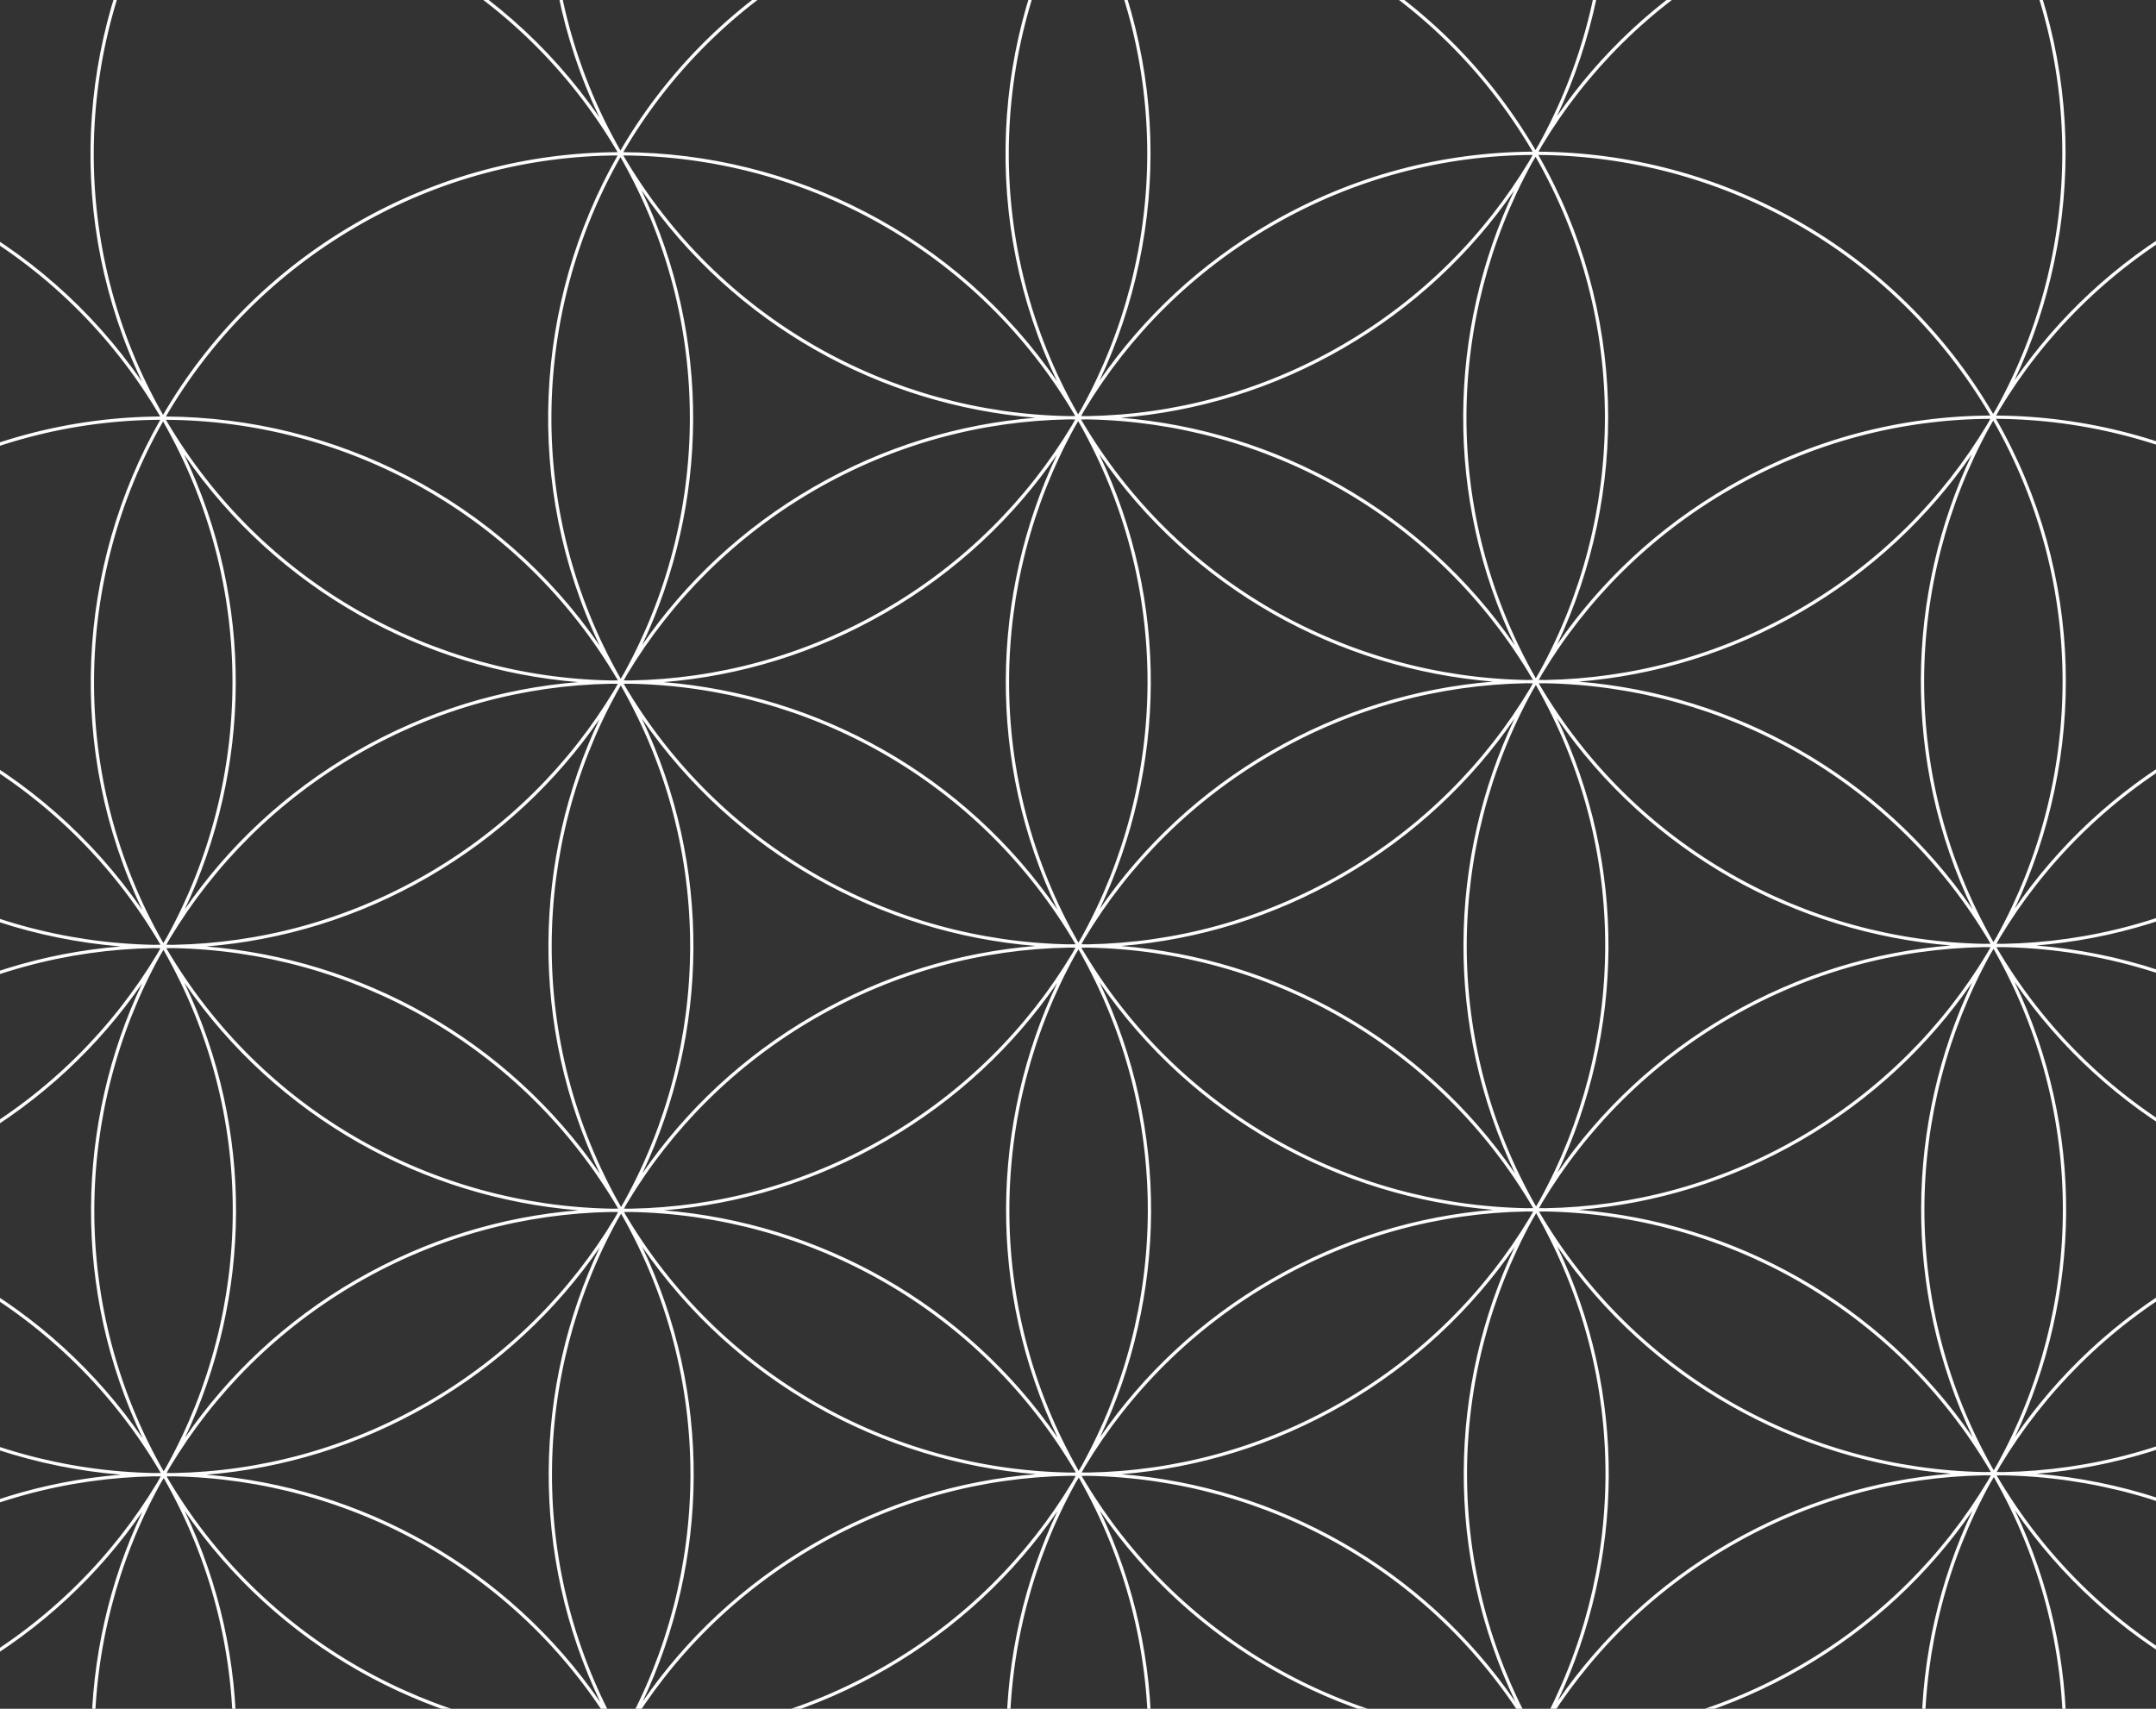 <svg width="328" height="260" viewBox="0 0 328 260" fill="none" xmlns="http://www.w3.org/2000/svg">
<rect x="0" y="0" width="328" height="260" fill="#333333" stroke="none"/>
<path fill-rule="evenodd" clip-rule="evenodd" d="M94.781 -57.219C101.565 -68.862 111.382 -78.949 123.883 -86.175C162.065 -108.247 210.873 -95.305 233.124 -57.294C219.565 -57.225 205.839 -53.73 193.259 -46.459C180.679 -39.187 170.8 -29.036 163.974 -17.32C149.071 -42.78 122.329 -57.063 94.781 -57.219ZM94.203 -57.221C101.035 -69.042 110.964 -79.285 123.633 -86.608C162.137 -108.866 211.38 -95.738 233.702 -57.295C261.441 -57.236 288.402 -42.85 303.327 -17.146C331.067 -17.088 358.029 -2.702 372.955 23.003C400.744 23.061 427.752 37.499 442.661 63.291C457.57 89.082 456.602 119.692 442.784 143.802C457.61 169.564 456.62 200.109 442.826 224.175C457.651 249.938 456.662 280.481 442.869 304.547C465.042 343.076 451.841 392.301 413.338 414.558C400.669 421.881 386.837 425.374 373.185 425.394C366.353 437.215 356.424 447.458 343.755 454.781C331.086 462.105 317.254 465.597 303.601 465.618C296.77 477.438 286.841 487.681 274.172 495.004C261.503 502.328 247.671 505.82 234.018 505.841C227.187 517.662 217.257 527.905 204.588 535.228C166.085 557.485 116.841 544.358 94.52 505.915C66.781 505.856 39.819 491.47 24.894 465.766C-2.846 465.708 -29.808 451.322 -44.733 425.616C-72.522 425.558 -99.531 411.12 -114.44 385.329C-129.348 359.538 -128.38 328.928 -114.562 304.818C-129.388 279.056 -128.399 248.512 -114.605 224.445C-129.43 198.683 -128.441 168.139 -114.647 144.072C-136.82 105.543 -123.62 56.319 -85.116 34.062C-72.447 26.739 -58.616 23.246 -44.963 23.226C-38.132 11.405 -28.202 1.162 -15.533 -6.161C-2.864 -13.485 10.968 -16.977 24.62 -16.997C31.452 -28.818 41.381 -39.061 54.05 -46.385C66.719 -53.708 80.55 -57.2 94.203 -57.221ZM233.414 -56.795C219.846 -56.774 206.1 -53.303 193.509 -46.026C181.008 -38.799 171.191 -28.712 164.407 -17.07C191.955 -16.914 218.697 -2.63 233.6 22.83C233.771 22.536 233.944 22.244 234.119 21.952C247.211 -1.79 247.927 -31.596 233.414 -56.795ZM236.854 17.701C247.722 -5.302 247.55 -33.059 233.991 -56.793C261.365 -56.637 287.939 -42.444 302.749 -17.145C289.191 -17.076 275.465 -13.582 262.886 -6.31C252.18 -0.121 243.431 8.152 236.854 17.701ZM234.061 23.079C234.227 22.788 234.39 22.495 234.552 22.203C241.314 10.93 250.95 1.167 263.136 -5.877C275.726 -13.155 289.471 -16.626 303.039 -16.646C317.553 8.554 316.837 38.363 303.742 62.106C303.568 62.396 303.396 62.687 303.226 62.979C288.329 37.527 261.6 23.245 234.061 23.079ZM233.098 24.728C233.272 24.438 233.445 24.147 233.615 23.855C247.963 48.992 247.206 78.664 234.165 102.319C233.99 102.611 233.816 102.905 233.645 103.2C219.295 78.06 220.054 48.384 233.098 24.728ZM232.665 24.479C232.831 24.178 232.999 23.878 233.169 23.578C219.694 23.647 206.054 27.12 193.552 34.346C181.374 41.386 171.743 51.141 164.982 62.403C164.816 62.704 164.648 63.004 164.478 63.302C164.814 63.304 165.15 63.309 165.486 63.315C178.627 63.08 191.895 59.602 204.08 52.558C216.267 45.514 225.903 35.751 232.665 24.479ZM170.532 63.567C182.089 62.633 193.625 59.18 204.33 52.991C215.036 46.803 223.786 38.529 230.363 28.98C220.293 50.293 219.701 75.686 230.453 98.18C216.326 77.637 194.026 65.477 170.532 63.567ZM164.466 63.827C164.806 63.825 165.146 63.821 165.486 63.815C192.494 64.319 218.586 78.472 233.209 103.451C232.865 103.453 232.52 103.457 232.176 103.463C205.173 102.955 179.087 88.803 164.466 63.827ZM162.564 63.814C162.899 63.82 163.235 63.824 163.571 63.826C163.511 63.932 163.452 64.038 163.392 64.144C163.283 64.337 163.175 64.531 163.068 64.726C156.307 75.988 146.676 85.743 134.497 92.782C122.318 99.823 109.057 103.3 95.922 103.538C95.58 103.532 95.238 103.528 94.895 103.526C95.064 103.228 95.231 102.929 95.396 102.63C102.158 91.366 111.79 81.611 123.969 74.57C136.154 67.526 149.422 64.049 162.564 63.814ZM162.564 63.314C162.903 63.308 163.243 63.304 163.583 63.302C148.773 38.004 122.2 23.811 94.826 23.653C109.447 48.648 135.547 62.81 162.564 63.314ZM97.6 28.953C111.727 49.493 134.025 61.651 157.517 63.562C145.96 64.496 134.424 67.949 123.719 74.137C113.015 80.325 104.266 88.597 97.689 98.144C107.756 76.834 108.348 51.444 97.6 28.953ZM91.197 17.877C75.856 -4.429 50.877 -16.85 25.198 -16.996C31.982 -28.638 41.799 -38.725 54.3 -45.952C66.802 -53.178 80.442 -56.651 93.916 -56.72C81.227 -34.394 79.524 -6.55 91.197 17.877ZM94.392 22.901C79.809 -2.648 80.83 -32.882 94.492 -56.721C121.969 -56.663 148.678 -42.459 163.541 -17.07C149.982 -17.002 136.256 -13.507 123.676 -6.235C111.097 1.037 101.218 11.187 94.392 22.901ZM-84.866 34.495C-123.047 56.566 -136.191 105.319 -114.358 143.571C-107.531 131.857 -97.653 121.707 -85.074 114.435C-72.493 107.163 -58.767 103.668 -45.207 103.6C-59.832 77.98 -58.863 47.677 -45.25 23.727C-58.724 23.796 -72.365 27.268 -84.866 34.495ZM-15.283 -5.728C-2.782 -12.955 10.859 -16.428 24.333 -16.496C11.644 5.828 9.941 33.672 21.613 58.099C6.272 35.793 -18.707 23.373 -44.385 23.227C-37.601 11.585 -27.784 1.498 -15.283 -5.728ZM24.91 -16.497C11.247 7.342 10.226 37.575 24.808 63.125C31.635 51.41 41.514 41.26 54.093 33.988C66.672 26.717 80.398 23.222 93.957 23.153C79.095 -2.235 52.386 -16.439 24.91 -16.497ZM28.106 138.367C38.173 117.058 38.765 91.669 28.018 69.178C42.144 89.716 64.44 101.874 87.93 103.785C76.374 104.72 64.84 108.173 54.136 114.36C43.431 120.548 34.683 128.82 28.106 138.367ZM25.243 63.877C39.86 88.866 65.951 103.027 92.961 103.537C93.307 103.531 93.653 103.527 94 103.525C79.19 78.227 52.617 64.034 25.243 63.877ZM95.923 104.038C95.576 104.045 95.23 104.049 94.883 104.05C109.505 129.028 135.594 143.181 162.599 143.687C162.942 143.681 163.284 143.677 163.626 143.675C149.007 118.701 122.924 104.549 95.923 104.038ZM93.988 104.05C93.645 104.048 93.303 104.044 92.96 104.037C79.826 104.275 66.565 107.753 54.386 114.793C42.207 121.834 32.575 131.589 25.813 142.853C25.648 143.152 25.481 143.451 25.312 143.749C25.652 143.751 25.992 143.755 26.332 143.762C39.47 143.525 52.733 140.047 64.914 133.006C77.093 125.965 86.725 116.21 93.486 104.947C93.651 104.647 93.819 104.348 93.988 104.05ZM134.747 93.215C124.043 99.403 112.509 102.856 100.954 103.79C124.444 105.702 146.74 117.859 160.866 138.398C150.118 115.907 150.71 90.519 160.777 69.209C154.2 78.756 145.452 87.028 134.747 93.215ZM164.017 63.051C164.192 62.751 164.369 62.451 164.548 62.153C177.584 38.493 178.334 8.818 163.975 -16.319C150.449 7.481 149.486 37.591 164.017 63.051ZM164.407 -16.57C177.966 7.163 178.139 34.917 167.273 57.92C173.85 48.373 182.598 40.101 193.302 33.914C205.882 26.642 219.607 23.147 233.166 23.078C218.356 -2.22 191.782 -16.414 164.407 -16.57ZM164.032 64.079C163.857 64.379 163.68 64.678 163.501 64.975C150.469 88.628 149.716 118.292 164.061 143.424C164.231 143.131 164.404 142.84 164.578 142.549C177.622 118.893 178.381 89.218 164.032 64.079ZM-44.674 23.726C-58.337 47.565 -59.358 77.799 -44.775 103.348C-37.948 91.633 -28.07 81.483 -15.49 74.212C-2.911 66.94 10.815 63.445 24.374 63.376C9.512 37.988 -17.197 23.784 -44.674 23.726ZM-44.774 104.349C-58.301 128.149 -59.264 158.261 -44.732 183.72C-37.906 172.006 -28.027 161.856 -15.448 154.584C-4.743 148.396 6.792 144.943 18.348 144.009C-7.009 141.946 -30.974 127.944 -44.774 104.349ZM23.383 143.761C-3.628 143.252 -29.722 129.091 -44.34 104.1C-16.966 104.258 9.606 118.451 24.416 143.749C24.319 143.749 24.222 143.75 24.125 143.751C24.067 143.751 24.009 143.752 23.952 143.752C23.852 143.754 23.752 143.755 23.652 143.756C23.562 143.758 23.473 143.759 23.383 143.761ZM25.3 144.274C25.644 144.272 25.988 144.268 26.332 144.262C53.336 144.77 79.422 158.922 94.043 183.898C93.698 183.9 93.354 183.904 93.01 183.91C66.007 183.402 39.92 169.25 25.3 144.274ZM23.384 144.261C23.724 144.267 24.064 144.271 24.405 144.273C24.235 144.571 24.068 144.87 23.903 145.169C17.142 156.433 7.51 166.188 -4.669 173.229C-16.857 180.274 -30.127 183.752 -43.271 183.985C-43.614 183.979 -43.957 183.975 -44.3 183.973C-37.516 172.331 -27.699 162.243 -15.198 155.017C-3.016 147.975 10.246 144.498 23.384 144.261ZM31.369 144.014C42.924 143.079 54.459 139.627 65.164 133.439C75.868 127.251 84.617 118.979 91.193 109.432C81.127 130.742 80.534 156.13 91.282 178.621C77.156 158.083 54.859 145.925 31.369 144.014ZM93.92 105.196C94.098 104.899 94.274 104.601 94.449 104.302C108.797 129.44 108.039 159.113 94.997 182.768C94.822 183.06 94.649 183.353 94.478 183.647C80.132 158.515 80.886 128.849 93.92 105.196ZM94.392 23.904C108.751 49.042 108.001 78.719 94.963 102.379C94.785 102.677 94.609 102.975 94.434 103.274C79.903 77.815 80.866 47.704 94.392 23.904ZM24.851 143.498C10.319 118.038 11.282 87.927 24.808 64.127C39.168 89.265 38.418 118.942 25.38 142.603C25.202 142.9 25.025 143.198 24.851 143.498ZM24.865 144.526C24.691 144.824 24.515 145.122 24.337 145.419C11.303 169.072 10.549 198.738 24.895 223.871C25.066 223.577 25.238 223.285 25.413 222.993C38.456 199.338 39.214 169.664 24.865 144.526ZM-4.419 173.662C-15.125 179.851 -26.662 183.304 -38.219 184.237C-14.726 186.147 7.574 198.307 21.701 218.849C10.951 196.357 11.543 170.966 21.61 149.655C15.034 159.202 6.285 167.474 -4.419 173.662ZM-43.27 184.485C-43.608 184.491 -43.946 184.495 -44.283 184.497C-29.66 209.477 -3.568 223.63 23.439 224.133C23.779 224.127 24.119 224.123 24.459 224.122C9.835 199.14 -16.26 184.987 -43.27 184.485ZM-45.179 184.497C-45.512 184.495 -45.846 184.49 -46.18 184.484C-59.323 184.718 -72.594 188.196 -84.781 195.241C-97.371 202.519 -107.239 212.698 -114.028 224.445C-99.437 249.594 -73.256 263.849 -46.151 264.357C-45.807 264.351 -45.464 264.347 -45.121 264.345C-59.742 238.734 -58.779 208.443 -45.179 184.497ZM-85.031 194.808C-74.325 188.619 -62.788 185.166 -51.231 184.232C-76.589 182.17 -100.557 168.168 -114.357 144.572C-127.884 168.373 -128.847 198.484 -114.316 223.944C-107.489 212.229 -97.611 202.079 -85.031 194.808ZM-114.07 144.072C-99.477 169.225 -73.289 183.481 -46.18 183.984C-45.841 183.978 -45.502 183.974 -45.164 183.973C-59.789 158.352 -58.82 128.05 -45.208 104.1C-58.682 104.169 -72.322 107.642 -84.823 114.868C-97.413 122.146 -107.281 132.325 -114.07 144.072ZM-15.24 74.644C-27.741 81.871 -37.559 91.958 -44.343 103.6C-18.664 103.746 6.315 116.167 21.657 138.473C9.983 114.046 11.686 86.201 24.376 63.876C10.902 63.945 -2.739 67.418 -15.24 74.644ZM163.542 -16.57C150.068 -16.502 136.428 -13.029 123.926 -5.802C111.425 1.424 101.608 11.511 94.824 23.153C120.503 23.299 145.481 35.72 160.823 58.026C149.15 33.599 150.853 5.755 163.542 -16.57ZM167.227 69.104C177.975 91.597 177.382 116.987 167.313 138.298C173.89 128.749 182.64 120.475 193.346 114.287C204.05 108.099 215.585 104.646 227.14 103.712C203.65 101.8 181.353 89.643 167.227 69.104ZM234.641 103.972C234.803 103.97 234.964 103.967 235.126 103.965C262.129 104.473 288.215 118.625 302.836 143.601C302.647 143.602 302.458 143.603 302.269 143.606C302.122 143.607 301.976 143.61 301.83 143.612C274.818 143.113 248.719 128.96 234.094 103.976L234.233 103.976L234.326 103.975C234.431 103.974 234.536 103.973 234.641 103.972ZM232.176 103.963C232.517 103.97 232.857 103.974 233.198 103.976C233.031 104.27 232.866 104.564 232.703 104.859C225.942 116.128 216.307 125.889 204.123 132.932C191.94 139.974 178.675 143.452 165.536 143.688C165.198 143.682 164.859 143.677 164.521 143.675C164.686 143.384 164.849 143.092 165.011 142.8C171.773 131.527 181.409 121.764 193.596 114.72C205.777 107.678 219.039 104.2 232.176 103.963ZM240.162 103.716C251.717 102.782 263.252 99.329 273.956 93.141C284.663 86.952 293.413 78.678 299.99 69.129C289.92 90.441 289.327 115.833 300.078 138.327C285.952 117.787 263.654 105.628 240.162 103.716ZM302.294 64.624C295.531 75.898 285.895 85.663 273.706 92.708C261.525 99.75 248.263 103.227 235.126 103.464C234.785 103.458 234.445 103.454 234.104 103.452C234.271 103.158 234.436 102.864 234.598 102.569C241.36 91.3 250.995 81.54 263.179 74.496C275.68 67.27 289.321 63.797 302.795 63.728C302.717 63.865 302.64 64.002 302.563 64.14C302.473 64.301 302.383 64.462 302.294 64.624ZM303.687 63.229C303.852 62.939 304.015 62.648 304.176 62.356C310.938 51.082 320.575 41.318 332.763 34.272C345.353 26.994 359.098 23.524 372.666 23.503C387.364 49.022 386.443 79.266 372.867 103.153C357.972 77.686 331.234 63.395 303.687 63.229ZM302.727 64.874C302.9 64.585 303.072 64.295 303.241 64.004C317.594 89.15 316.831 118.835 303.777 142.494C303.607 142.778 303.438 143.063 303.271 143.349C288.921 118.208 289.681 88.531 302.727 64.874ZM306.479 57.852C317.348 34.848 317.176 7.09 303.616 -16.645C330.991 -16.489 357.566 -2.296 372.376 23.004C358.818 23.073 345.092 26.568 332.513 33.839C321.806 40.028 313.056 48.302 306.479 57.852ZM54.343 34.421C66.844 27.195 80.485 23.722 93.959 23.653C81.27 45.978 79.567 73.822 91.239 98.248C75.897 75.943 50.919 63.522 25.241 63.376C32.025 51.734 41.842 41.648 54.343 34.421ZM97.731 178.52C107.799 157.21 108.392 131.82 97.644 109.328C111.771 129.867 134.068 142.024 157.559 143.935C146.003 144.869 134.467 148.322 123.762 154.51C113.057 160.699 104.307 168.972 97.731 178.52ZM165.536 144.188C165.194 144.194 164.852 144.198 164.51 144.2C179.135 169.183 205.233 183.336 232.246 183.836C232.581 183.83 232.917 183.826 233.252 183.824C218.631 158.847 192.542 144.694 165.536 144.188ZM163.615 144.199C163.276 144.197 162.938 144.193 162.599 144.187C149.46 144.423 136.195 147.901 124.012 154.943C111.828 161.987 102.193 171.748 95.431 183.018C95.268 183.312 95.104 183.606 94.938 183.899C95.278 183.901 95.619 183.905 95.959 183.911C109.096 183.674 122.359 180.196 134.54 173.155C146.726 166.11 156.362 156.348 163.124 145.076C163.238 144.87 163.352 144.664 163.468 144.459C163.517 144.373 163.566 144.286 163.615 144.199ZM204.373 133.365C193.668 139.553 182.133 143.006 170.577 143.94C194.068 145.851 216.366 158.008 230.492 178.548C219.744 156.055 220.337 130.665 230.405 109.355C223.828 118.903 215.079 127.176 204.373 133.365ZM234.033 23.579C247.593 47.313 247.765 75.07 236.897 98.073C243.474 88.525 252.223 80.252 262.929 74.064C275.508 66.792 289.234 63.297 302.793 63.228C287.983 37.929 261.408 23.735 234.033 23.579ZM233.658 104.228C233.486 104.523 233.313 104.816 233.137 105.109C220.096 128.764 219.339 158.436 233.687 183.573C233.734 183.492 233.782 183.41 233.83 183.329C233.952 183.12 234.076 182.912 234.201 182.704C247.248 159.047 248.008 129.369 233.658 104.228ZM28.06 149.55C38.808 172.043 38.216 197.433 28.147 218.744C34.724 209.195 43.474 200.922 54.179 194.733C64.884 188.546 76.418 185.093 87.974 184.158C64.483 182.247 42.186 170.089 28.06 149.55ZM94.926 184.423C95.27 184.421 95.615 184.418 95.959 184.411C122.962 184.919 149.049 199.072 163.67 224.048C163.332 224.049 162.993 224.053 162.655 224.059C135.645 223.558 109.55 209.405 94.926 184.423ZM93.01 184.41C93.35 184.417 93.691 184.421 94.031 184.423C93.865 184.715 93.701 185.009 93.538 185.303C86.777 196.573 77.142 206.335 64.957 213.378C52.771 220.422 39.504 223.9 26.362 224.135C26.026 224.128 25.691 224.124 25.354 224.122C25.52 223.83 25.684 223.537 25.846 223.243C32.608 211.972 42.244 202.21 54.429 195.166C66.61 188.125 79.873 184.647 93.01 184.41ZM100.995 184.163C112.551 183.229 124.085 179.776 134.79 173.588C145.496 167.399 154.246 159.126 160.823 149.577C150.754 170.887 150.161 196.278 160.909 218.771C146.783 198.232 124.486 186.074 100.995 184.163ZM163.558 145.325C163.732 145.034 163.904 144.743 164.075 144.451C178.426 169.594 177.665 199.275 164.615 222.933C164.443 223.22 164.273 223.507 164.104 223.796C149.755 198.656 150.514 168.981 163.558 145.325ZM94.491 184.675C94.391 184.846 94.291 185.017 94.189 185.188L94.139 185.274L94.07 185.389L93.972 185.553C80.93 209.208 80.172 238.882 94.521 264.02C94.689 263.73 94.86 263.441 95.033 263.154C108.081 239.496 108.842 209.817 94.491 184.675ZM65.207 213.811C54.501 220 42.965 223.453 31.409 224.386C54.901 226.297 77.199 238.455 91.326 258.994C80.577 236.502 81.17 211.112 91.239 189.801C84.662 199.35 75.912 207.623 65.207 213.811ZM25.651 224.644L25.542 224.645L25.343 224.646C39.97 249.632 66.071 263.786 93.086 264.283C93.419 264.277 93.753 264.273 94.086 264.271C79.463 239.291 53.371 225.139 26.363 224.635C26.249 224.637 26.136 224.639 26.022 224.64C25.948 224.641 25.874 224.642 25.8 224.643L25.651 224.644ZM24.448 224.646C24.112 224.644 23.776 224.64 23.44 224.634C10.299 224.868 -2.969 228.346 -15.154 235.39C-27.655 242.616 -37.473 252.703 -44.257 264.346C-43.909 264.348 -43.562 264.352 -43.215 264.358C-30.075 264.122 -16.81 260.645 -4.627 253.602C7.559 246.558 17.194 236.796 23.956 225.525C24.119 225.231 24.282 224.938 24.448 224.646ZM18.394 224.382C-6.964 222.319 -30.931 208.317 -44.731 184.721C-58.258 208.522 -59.221 238.634 -44.689 264.094C-37.862 252.379 -27.984 242.229 -15.404 234.957C-4.699 228.769 6.837 225.316 18.394 224.382ZM24.389 225.775C24.564 225.484 24.737 225.192 24.908 224.899C39.26 250.044 38.498 279.726 25.445 303.384C25.274 303.67 25.105 303.956 24.938 304.243C10.589 279.105 11.347 249.431 24.389 225.775ZM-38.173 264.61C-26.617 263.676 -15.082 260.223 -4.377 254.035C6.329 247.846 15.079 239.573 21.656 230.024C11.586 251.337 10.994 276.73 21.745 299.224C7.619 278.681 -14.68 266.521 -38.173 264.61ZM-44.24 264.87C-43.898 264.869 -43.556 264.865 -43.214 264.859C-16.209 265.365 9.88 279.517 24.502 304.495C24.324 304.496 24.147 304.497 23.969 304.5L23.805 304.502L23.697 304.503L23.503 304.506C-3.512 304.009 -29.614 289.856 -44.24 264.87ZM-46.151 264.857C-45.812 264.864 -45.474 264.868 -45.135 264.87C-58.739 288.824 -59.699 319.126 -45.064 344.742C-72.539 344.586 -99.207 330.29 -113.985 304.818C-107.196 293.071 -97.328 282.891 -84.738 275.614C-72.555 268.571 -59.29 265.093 -46.151 264.857ZM-51.192 264.606C-62.748 265.54 -74.283 268.992 -84.988 275.181C-97.568 282.452 -107.446 292.602 -114.273 304.317C-128.805 278.857 -127.842 248.746 -114.315 224.945C-100.515 248.541 -76.549 262.543 -51.192 264.606ZM236.938 178.448C247.009 157.135 247.601 131.741 236.85 109.247C250.977 129.791 273.278 141.951 296.773 143.861C285.215 144.794 273.678 148.247 262.972 154.436C252.265 160.625 243.515 168.899 236.938 178.448ZM304.177 144.121C304.025 144.123 303.872 144.124 303.72 144.125C318.343 169.105 344.435 183.257 371.443 183.761C371.782 183.755 372.122 183.751 372.462 183.75C357.836 158.766 331.737 144.612 304.724 144.114C304.542 144.117 304.359 144.119 304.177 144.121ZM302.663 144.123C302.571 144.123 302.479 144.122 302.387 144.121C302.201 144.119 302.016 144.116 301.83 144.112C288.684 144.345 275.412 147.823 263.222 154.869C251.034 161.915 241.397 171.679 234.634 182.953C234.474 183.245 234.311 183.535 234.147 183.825C234.479 183.827 234.811 183.831 235.142 183.837C248.288 183.604 261.56 180.126 273.749 173.08C285.942 166.032 295.582 156.262 302.345 144.983C302.426 144.836 302.507 144.689 302.589 144.543L302.671 144.398C302.722 144.307 302.774 144.216 302.825 144.124L302.663 144.123ZM343.583 133.29C332.877 139.479 321.34 142.932 309.782 143.865C335.141 145.927 359.109 159.929 372.91 183.525C386.436 159.725 387.399 129.613 372.867 104.154C366.041 115.868 356.162 126.018 343.583 133.29ZM343.333 132.857C355.843 125.625 365.665 115.53 372.45 103.877C358.966 103.941 345.316 107.414 332.806 114.646C320.613 121.694 310.973 131.464 304.21 142.743C304.175 142.808 304.139 142.873 304.103 142.937L304.013 143.099C303.964 143.186 303.915 143.273 303.867 143.36C303.821 143.44 303.776 143.521 303.73 143.601C303.891 143.602 304.052 143.604 304.214 143.606C304.384 143.608 304.554 143.61 304.725 143.613C317.871 143.381 331.143 139.903 343.333 132.857ZM442.493 143.301C427.599 117.835 400.861 103.544 373.314 103.378C386.918 79.424 387.878 49.121 373.243 23.504C400.758 23.662 427.464 37.999 442.228 63.541C456.993 89.083 456.089 119.38 442.493 143.301ZM167.27 149.476C178.018 171.97 177.425 197.362 167.355 218.673C173.932 209.123 182.682 200.849 193.389 194.66C204.095 188.471 215.632 185.018 227.189 184.084C203.696 182.175 181.397 170.016 167.27 149.476ZM234.135 184.349C234.471 184.347 234.806 184.343 235.142 184.337C262.155 184.836 288.253 198.989 302.879 223.973C302.653 223.974 302.427 223.977 302.201 223.98C302.083 223.981 301.964 223.983 301.845 223.985C274.842 223.477 248.756 209.325 234.135 184.349ZM232.246 184.336C232.362 184.338 232.478 184.34 232.595 184.342C232.81 184.345 233.026 184.347 233.241 184.348C233.137 184.531 233.034 184.714 232.932 184.897C232.872 185.004 232.813 185.112 232.753 185.22C225.991 196.494 216.354 206.258 204.166 213.304C191.978 220.349 178.709 223.827 165.565 224.06C165.231 224.054 164.897 224.05 164.563 224.048C164.648 223.899 164.732 223.751 164.815 223.601L164.904 223.442L164.956 223.349L165.048 223.183C171.81 211.906 181.448 202.139 193.639 195.093C205.828 188.047 219.1 184.569 232.246 184.336ZM240.199 184.089C251.756 183.155 263.293 179.702 273.999 173.513C284.707 167.324 293.457 159.049 300.035 149.498C289.963 170.811 289.37 196.205 300.121 218.7C285.993 198.158 263.693 185.999 240.199 184.089ZM306.52 138.228C317.391 115.224 317.22 87.465 303.66 63.729C331.035 63.885 357.609 78.078 372.419 103.377C358.86 103.446 345.135 106.941 332.556 114.213C321.848 120.402 313.098 128.677 306.52 138.228ZM302.778 145.232C302.949 144.948 303.117 144.662 303.284 144.376C317.63 169.509 316.876 199.174 303.842 222.827C303.741 222.996 303.64 223.166 303.539 223.336C303.464 223.464 303.388 223.592 303.313 223.721C288.961 198.575 289.724 168.891 302.778 145.232ZM97.772 258.896C107.841 237.585 108.435 212.193 97.686 189.7C111.813 210.24 134.112 222.398 157.604 224.308C146.047 225.241 134.511 228.694 123.805 234.883C113.099 241.072 104.349 249.346 97.772 258.896ZM165.566 224.561C165.228 224.567 164.89 224.57 164.553 224.572C179.173 249.548 205.259 263.7 232.263 264.208C232.347 264.207 232.43 264.205 232.514 264.204C232.605 264.203 232.696 264.202 232.787 264.201C232.956 264.199 233.126 264.197 233.295 264.196C218.671 239.215 192.576 225.062 165.566 224.561ZM163.658 224.572C163.324 224.57 162.99 224.566 162.656 224.559C149.512 224.793 136.243 228.271 124.055 235.316C111.866 242.362 102.228 252.128 95.466 263.404C95.361 263.594 95.255 263.784 95.148 263.974C95.092 264.073 95.036 264.173 94.98 264.272C95.193 264.273 95.407 264.275 95.621 264.278C95.736 264.28 95.852 264.282 95.968 264.284C109.116 264.052 122.391 260.575 134.583 253.527C146.773 246.48 156.411 236.713 163.174 225.437C163.333 225.147 163.495 224.859 163.658 224.572ZM204.416 213.737C193.71 219.926 182.174 223.379 170.617 224.312C194.109 226.222 216.408 238.38 230.535 258.921C219.786 236.428 220.38 211.036 230.449 189.725C223.872 199.274 215.122 207.548 204.416 213.737ZM233.407 185.099C233.334 185.223 233.261 185.346 233.187 185.469C220.14 209.126 219.38 238.803 233.73 263.945C233.904 263.646 234.08 263.348 234.258 263.051C247.292 239.399 248.046 209.733 233.701 184.6C233.603 184.767 233.506 184.933 233.407 185.099ZM163.607 225.687C163.779 225.4 163.949 225.112 164.118 224.823C178.463 249.955 177.709 279.621 164.676 303.274C164.498 303.571 164.321 303.869 164.147 304.168C149.796 279.025 150.557 249.344 163.607 225.687ZM101.03 264.536C112.589 263.602 124.126 260.149 134.833 253.96C145.54 247.771 154.29 239.497 160.867 229.947C150.797 251.258 150.203 276.651 160.952 299.145C146.825 278.603 124.524 266.445 101.03 264.536ZM95.227 264.794L95.345 264.793C95.553 264.79 95.761 264.788 95.969 264.784C122.984 265.281 149.085 279.434 163.712 304.42C163.37 304.422 163.028 304.426 162.686 304.432C135.68 303.926 109.591 289.774 94.969 264.795C95.055 264.795 95.141 264.794 95.227 264.794ZM93.087 264.783C93.416 264.789 93.745 264.793 94.075 264.795C93.911 265.083 93.749 265.373 93.589 265.663C86.826 276.939 77.189 286.704 64.999 293.751C52.808 300.798 39.533 304.276 26.385 304.507C26.055 304.501 25.726 304.497 25.396 304.495C25.559 304.209 25.72 303.922 25.878 303.635C32.641 292.356 42.28 282.587 54.472 275.54C66.664 268.492 79.939 265.014 93.087 264.783ZM28.1 229.919C42.228 250.462 64.529 262.622 88.024 264.531C76.466 265.464 64.929 268.917 54.222 275.107C43.515 281.296 34.765 289.571 28.187 299.121C38.259 277.808 38.852 252.414 28.1 229.919ZM94.534 265.047C94.365 265.336 94.195 265.625 94.022 265.913C80.973 289.57 80.213 319.249 94.563 344.392C94.737 344.094 94.913 343.797 95.09 343.501C108.126 319.848 108.88 290.18 94.534 265.047ZM65.249 294.184C54.542 300.373 43.005 303.826 31.447 304.759C54.942 306.669 77.243 318.828 91.37 339.371C80.62 316.877 81.213 291.483 91.283 270.171C84.706 279.72 75.956 287.995 65.249 294.184ZM26.385 305.008C26.052 305.013 25.719 305.017 25.386 305.019C40.008 329.997 66.097 344.149 93.103 344.655C93.445 344.649 93.786 344.645 94.128 344.644C79.501 319.658 53.4 305.505 26.385 305.008ZM24.492 305.019C24.162 305.017 23.833 305.013 23.503 305.007C10.355 305.238 -2.92 308.716 -15.112 315.763C-27.621 322.995 -37.444 333.091 -44.228 344.743C-30.745 344.679 -17.094 341.206 -4.584 333.975C7.608 326.927 17.247 317.158 24.01 305.88C24.168 305.592 24.329 305.305 24.492 305.019ZM18.441 304.755C-6.918 302.694 -30.887 288.692 -44.688 265.095C-58.215 288.895 -59.178 319.007 -44.646 344.466C-37.819 332.752 -27.941 322.602 -15.362 315.33C-4.655 309.141 6.883 305.688 18.441 304.755ZM24.443 306.129C24.614 305.844 24.783 305.558 24.951 305.271C39.299 330.409 38.541 360.083 25.499 383.739C25.324 384.03 25.151 384.322 24.98 384.616C10.628 359.47 11.39 329.787 24.443 306.129ZM-44.197 345.243C-30.639 345.174 -16.913 341.679 -4.334 334.408C6.373 328.218 15.123 319.943 21.701 310.393C10.83 333.397 11.002 361.156 24.562 384.892C-2.813 384.735 -29.387 370.542 -44.197 345.243ZM-45.092 345.242C-58.697 369.196 -59.657 399.498 -45.022 425.115C-72.537 424.958 -99.242 410.621 -114.007 385.079C-128.771 359.537 -127.868 329.24 -114.272 305.318C-99.377 330.785 -72.639 345.077 -45.092 345.242ZM306.568 218.591C316.636 197.281 317.227 171.89 306.478 149.398C320.604 169.94 342.903 182.099 366.396 184.01C354.839 184.943 343.303 188.396 332.598 194.585C321.893 200.773 313.145 209.045 306.568 218.591ZM373.357 183.75C373.693 183.752 374.029 183.756 374.364 183.763C387.506 183.528 400.774 180.05 412.96 173.006C425.55 165.728 435.417 155.549 442.206 143.802C427.428 118.33 400.76 104.034 373.286 103.878C387.92 129.494 386.961 159.796 373.357 183.75ZM413.21 173.439C402.504 179.628 390.968 183.081 379.411 184.014C404.769 186.077 428.736 200.079 442.536 223.675C456.063 199.875 457.027 169.763 442.494 144.302C435.668 156.017 425.789 166.167 413.21 173.439ZM374.365 184.263C374.024 184.269 373.683 184.273 373.342 184.274C387.963 209.886 387 240.177 373.4 264.123C373.584 264.125 373.769 264.126 373.954 264.129C374.105 264.131 374.257 264.133 374.408 264.136C387.55 263.901 400.817 260.423 413.003 253.379C425.592 246.102 435.46 235.923 442.249 224.176C427.657 199.024 401.472 184.768 374.365 184.263ZM372.479 184.274C372.133 184.272 371.788 184.268 371.443 184.262C358.301 184.496 345.033 187.974 332.848 195.018C320.668 202.058 311.037 211.814 304.275 223.078C304.11 223.377 303.943 223.676 303.774 223.974C304.114 223.976 304.454 223.98 304.794 223.986C317.931 223.75 331.194 220.272 343.376 213.23C355.877 206.004 365.694 195.917 372.479 184.274ZM236.896 189.626C247.644 212.117 247.051 237.506 236.985 258.815C243.561 249.268 252.31 240.996 263.014 234.809C273.719 228.621 285.254 225.168 296.809 224.234C273.319 222.322 251.022 210.164 236.896 189.626ZM303.763 224.498C304.107 224.497 304.451 224.493 304.795 224.487C331.798 224.995 357.884 239.147 372.505 264.123C372.165 264.125 371.825 264.129 371.485 264.135C344.478 263.631 318.386 249.478 303.763 224.498ZM301.845 224.485C302.186 224.492 302.526 224.496 302.867 224.498L302.77 224.669C302.634 224.91 302.499 225.152 302.365 225.394C295.603 236.658 285.972 246.413 273.793 253.453C261.611 260.495 248.348 263.973 235.211 264.21C234.972 264.205 234.734 264.202 234.495 264.199C234.393 264.198 234.292 264.198 234.19 264.197C234.36 263.899 234.527 263.601 234.692 263.301C241.453 252.037 251.085 242.282 263.264 235.241C275.446 228.2 288.708 224.722 301.845 224.485ZM309.83 224.238C321.386 223.304 332.921 219.851 343.626 213.663C356.205 206.391 366.084 196.241 372.91 184.526C387.442 209.986 386.479 240.098 372.952 263.898C359.153 240.303 335.187 226.301 309.83 224.238ZM167.402 299.038C177.468 277.729 178.061 252.34 167.313 229.849C181.439 250.388 203.736 262.545 227.227 264.457C215.671 265.391 204.136 268.844 193.431 275.032C182.727 281.219 173.978 289.491 167.402 299.038ZM235.211 264.71C234.867 264.716 234.523 264.72 234.179 264.722C248.802 289.701 274.893 303.854 301.901 304.358C302.1 304.354 302.3 304.352 302.499 304.35C302.64 304.348 302.781 304.347 302.922 304.346C288.301 279.37 262.214 265.218 235.211 264.71ZM233.283 264.721C232.943 264.719 232.603 264.715 232.262 264.708C219.125 264.945 205.863 268.423 193.681 275.465C181.502 282.505 171.871 292.26 165.109 303.523C164.944 303.823 164.776 304.123 164.607 304.421C164.758 304.422 164.909 304.423 165.061 304.425C165.179 304.426 165.298 304.428 165.417 304.43C165.485 304.431 165.553 304.432 165.622 304.433C178.761 304.197 192.026 300.72 204.209 293.677C216.389 286.637 226.02 276.881 232.782 265.617C232.856 265.482 232.932 265.347 233.007 265.212C233.073 265.093 233.139 264.975 233.206 264.857L233.283 264.721ZM274.043 253.886C263.338 260.074 251.803 263.527 240.248 264.461C263.738 266.373 286.035 278.53 300.161 299.069C289.413 276.578 290.006 251.189 300.072 229.88C293.496 239.427 284.747 247.699 274.043 253.886ZM303.063 225.2C302.975 225.348 302.887 225.496 302.799 225.643C289.765 249.296 289.011 278.962 303.356 304.095C303.41 304.003 303.464 303.911 303.518 303.819C303.563 303.741 303.609 303.664 303.655 303.587L303.747 303.432L303.806 303.333L303.883 303.203C316.918 279.55 317.673 249.883 303.327 224.75C303.24 224.9 303.151 225.05 303.063 225.2ZM97.73 270.073C108.477 292.564 107.885 317.953 97.818 339.263C104.394 329.716 113.143 321.443 123.848 315.256C134.553 309.067 146.088 305.614 157.645 304.68C134.153 302.77 111.856 290.612 97.73 270.073ZM164.596 304.945C164.937 304.943 165.279 304.94 165.621 304.933C192.627 305.439 218.716 319.592 233.338 344.57C232.994 344.571 232.65 344.575 232.306 344.581C205.302 344.073 179.216 329.921 164.596 304.945ZM162.685 304.932C163.023 304.939 163.362 304.943 163.7 304.945C163.531 305.243 163.364 305.542 163.198 305.841C156.437 317.105 146.805 326.86 134.626 333.9C122.443 340.943 109.177 344.421 96.038 344.656L95.855 344.653C95.769 344.652 95.683 344.651 95.597 344.649L95.455 344.648L95.26 344.646C95.181 344.645 95.103 344.644 95.024 344.644C95.192 344.347 95.359 344.049 95.524 343.75C102.285 332.486 111.918 322.729 124.098 315.689C136.281 308.646 149.546 305.168 162.685 304.932ZM170.663 304.685C182.219 303.751 193.754 300.298 204.459 294.11C215.164 287.922 223.912 279.65 230.489 270.103C220.422 291.413 219.83 316.802 230.578 339.294C216.451 318.754 194.154 306.596 170.663 304.685ZM233.215 265.867C233.313 265.704 233.411 265.54 233.507 265.376C233.558 265.291 233.608 265.206 233.658 265.12L233.744 264.973C248.092 290.11 247.335 319.782 234.294 343.437C234.209 343.58 234.123 343.723 234.039 343.866L233.94 344.034L233.87 344.152L233.773 344.319C219.427 319.186 220.181 289.52 233.215 265.867ZM28.233 379.489C38.302 358.177 38.894 332.784 28.142 310.29C42.269 330.833 64.568 342.993 88.062 344.904C76.505 345.838 64.97 349.291 54.265 355.479C43.559 361.667 34.809 369.941 28.233 379.489ZM96.038 345.157C95.696 345.163 95.354 345.167 95.012 345.168C109.634 370.146 135.723 384.299 162.729 384.805C163.071 384.799 163.413 384.795 163.755 384.793C149.133 359.815 123.044 345.663 96.038 345.157ZM94.117 345.168C93.779 345.166 93.441 345.162 93.103 345.155C79.964 345.391 66.698 348.869 54.515 355.912C42.329 362.956 32.694 372.718 25.932 383.988C25.765 384.291 25.597 384.592 25.426 384.892C38.901 384.823 52.541 381.35 65.043 374.124C77.223 367.083 86.855 357.326 93.617 346.062C93.781 345.763 93.948 345.465 94.117 345.168ZM134.876 334.333C124.171 340.521 112.636 343.974 101.079 344.908C124.571 346.819 146.868 358.977 160.995 379.517C150.247 357.025 150.839 331.636 160.906 310.327C154.329 319.873 145.581 328.145 134.876 334.333ZM163.956 305.546C163.849 305.728 163.741 305.909 163.632 306.09C150.598 329.743 149.844 359.409 164.19 384.542C164.319 384.32 164.45 384.098 164.582 383.877C164.626 383.803 164.67 383.729 164.714 383.655C177.752 360.001 178.507 330.332 164.161 305.197C164.12 305.266 164.08 305.335 164.04 305.404L163.956 305.546ZM-44.645 345.467C-58.221 369.354 -59.142 399.598 -44.445 425.116C-30.877 425.096 -17.131 421.625 -4.541 414.347C7.644 407.303 17.28 397.541 24.042 386.27C24.204 385.977 24.368 385.684 24.534 385.392C-3.013 385.225 -29.751 370.934 -44.645 345.467ZM25.429 385.392C40.239 410.691 66.813 424.885 94.188 425.041C80.629 401.308 80.456 373.552 91.323 350.55C84.746 360.097 75.997 368.369 65.293 374.557C52.714 381.828 38.988 385.323 25.429 385.392ZM94.05 346.312C94.228 346.016 94.403 345.719 94.577 345.421C108.925 370.559 108.168 400.232 95.125 423.888C94.951 424.179 94.777 424.472 94.606 424.766C80.26 399.632 81.015 369.965 94.05 346.312ZM24.995 385.641C24.824 385.935 24.65 386.228 24.475 386.52C11.384 410.263 10.669 440.068 25.182 465.266C38.75 465.246 52.495 461.775 65.085 454.497C77.27 447.453 86.906 437.692 93.668 426.421C93.83 426.127 93.994 425.833 94.16 425.541C66.622 425.375 39.892 411.092 24.995 385.641ZM24.605 465.265C11.045 441.53 10.873 413.773 21.741 390.77C15.164 400.318 6.415 408.592 -4.291 414.78C-16.87 422.052 -30.596 425.547 -44.155 425.616C-29.345 450.915 -2.77 465.109 24.605 465.265ZM306.521 229.772C317.27 252.264 316.678 277.654 306.611 298.965C313.187 289.418 321.936 281.146 332.641 274.958C343.346 268.77 354.882 265.317 366.439 264.383C342.946 262.472 320.648 250.313 306.521 229.772ZM373.385 264.648C373.726 264.646 374.067 264.642 374.408 264.636C401.515 265.142 427.699 279.397 442.291 304.548C435.502 316.295 425.635 326.474 413.045 333.752C400.543 340.978 386.903 344.451 373.428 344.52C387.041 320.57 388.01 290.268 373.385 264.648ZM371.485 264.635C371.831 264.641 372.176 264.645 372.521 264.647C365.737 276.289 355.92 286.376 343.419 293.603C331.233 300.647 317.966 304.124 304.824 304.359L304.647 304.356L304.487 304.354L304.347 304.352C304.17 304.35 303.993 304.348 303.817 304.347C303.985 304.05 304.152 303.752 304.316 303.454C311.078 292.189 320.71 282.432 332.891 275.391C345.076 268.347 358.344 264.87 371.485 264.635ZM379.454 264.388C391.011 263.454 402.547 260.001 413.253 253.812C425.832 246.541 435.71 236.391 442.537 224.676C457.068 250.136 456.105 280.247 442.578 304.047C428.778 280.452 404.812 266.45 379.454 264.388ZM343.669 294.036C332.963 300.224 321.427 303.677 309.871 304.611C335.228 306.673 359.195 320.675 372.995 344.27C386.522 320.47 387.485 290.359 372.953 264.899C366.127 276.614 356.248 286.764 343.669 294.036ZM304.825 304.859C304.485 304.865 304.145 304.869 303.805 304.871C318.615 330.169 345.188 344.362 372.562 344.52C357.941 319.525 331.841 305.363 304.825 304.859ZM302.009 304.86L301.902 304.858C288.761 305.093 275.493 308.571 263.308 315.615C251.124 322.658 241.49 332.418 234.728 343.687C234.565 343.982 234.4 344.276 234.233 344.57C234.574 344.572 234.914 344.576 235.255 344.583C248.392 344.346 261.655 340.868 273.836 333.826C286.016 326.785 295.648 317.029 302.41 305.764C302.575 305.465 302.741 305.167 302.91 304.871C302.731 304.869 302.553 304.868 302.374 304.866L302.253 304.864L302.123 304.862L302.009 304.86ZM296.855 304.606C273.364 302.696 251.065 290.538 236.939 269.998C247.687 292.49 247.095 317.881 237.026 339.191C243.603 329.643 252.352 321.37 263.058 315.182C273.763 308.993 285.299 305.54 296.855 304.606ZM167.356 310.221C178.104 332.713 177.512 358.103 167.444 379.413C174.021 369.865 182.77 361.593 193.475 355.405C204.179 349.217 215.714 345.764 227.27 344.83C203.779 342.918 181.482 330.761 167.356 310.221ZM234.221 345.095C234.315 345.094 234.409 345.094 234.503 345.093C234.643 345.092 234.783 345.09 234.924 345.088C235.034 345.086 235.144 345.085 235.254 345.083C262.266 345.591 288.361 359.752 302.979 384.743C275.604 384.586 249.031 370.393 234.221 345.095ZM232.894 345.09C233.038 345.092 233.182 345.093 233.327 345.094C233.16 345.388 232.995 345.682 232.832 345.978C226.07 357.247 216.436 367.007 204.252 374.05C192.069 381.093 178.803 384.57 165.664 384.806C165.326 384.8 164.988 384.796 164.65 384.794C164.736 384.643 164.821 384.492 164.906 384.341C164.987 384.196 165.067 384.05 165.148 383.905C171.909 372.638 181.543 362.88 193.725 355.838C205.906 348.796 219.169 345.318 232.306 345.082C232.502 345.085 232.698 345.088 232.894 345.09ZM240.291 344.834C251.846 343.9 263.381 340.447 274.086 334.259C284.79 328.071 293.539 319.799 300.116 310.252C290.049 331.561 289.456 356.949 300.203 379.439C286.076 358.902 263.78 346.746 240.291 344.834ZM302.843 306.014C303.021 305.718 303.197 305.421 303.37 305.123C317.902 330.582 316.939 360.692 303.413 384.492C289.053 359.353 289.804 329.674 302.843 306.014ZM233.787 345.346C233.615 345.641 233.441 345.935 233.266 346.227C220.221 369.89 219.468 399.573 233.83 424.715C247.355 400.916 248.318 370.805 233.787 345.346ZM204.502 374.483C193.797 380.671 182.262 384.124 170.706 385.058C194.197 386.969 216.494 399.126 230.621 419.666C219.873 397.174 220.466 371.784 230.534 350.473C223.957 360.021 215.208 368.294 204.502 374.483ZM165.664 385.306C165.322 385.312 164.98 385.316 164.639 385.318C179.448 410.616 206.021 424.809 233.395 424.966C218.776 399.973 192.679 385.812 165.664 385.306ZM163.744 385.318C163.405 385.316 163.067 385.311 162.73 385.305C149.59 385.541 136.325 389.019 124.141 396.061C111.956 403.105 102.321 412.867 95.559 424.137C95.458 424.319 95.357 424.501 95.256 424.682C95.188 424.802 95.121 424.922 95.052 425.042C108.527 424.973 122.168 421.5 134.669 414.273C146.851 407.232 156.484 397.473 163.246 386.207C163.41 385.909 163.576 385.613 163.744 385.318ZM157.688 385.053C134.195 383.142 111.897 370.983 97.77 350.442C108.52 372.935 107.928 398.327 97.859 419.639C104.436 410.09 113.185 401.817 123.891 395.628C134.596 389.44 146.132 385.987 157.688 385.053ZM95.055 425.542C109.865 450.841 136.439 465.034 163.815 465.19C150.256 441.456 150.083 413.701 160.95 390.698C154.373 400.246 145.624 408.518 134.919 414.706C122.34 421.978 108.614 425.473 95.055 425.542ZM163.679 386.457C163.782 386.285 163.884 386.114 163.985 385.942C164.059 385.818 164.131 385.694 164.204 385.57C178.735 411.029 177.772 441.139 164.247 464.938C149.886 439.798 150.638 410.118 163.679 386.457ZM94.621 425.791C94.45 426.085 94.276 426.378 94.101 426.671C81.011 450.413 80.296 480.217 94.808 505.415C108.376 505.394 122.122 501.923 134.712 494.646C147.213 487.419 157.03 477.332 163.814 465.69C136.266 465.534 109.524 451.251 94.621 425.791ZM94.231 505.413C80.672 481.679 80.499 453.923 91.368 430.92C84.791 440.468 76.041 448.741 65.335 454.93C52.756 462.202 39.031 465.696 25.472 465.765C40.282 491.064 66.856 505.257 94.231 505.413ZM306.565 310.148C318.238 334.574 316.535 362.419 303.845 384.743C317.32 384.675 330.96 381.202 343.461 373.975C355.962 366.749 365.78 356.662 372.564 345.02C346.885 344.874 321.907 332.453 306.565 310.148ZM373.428 345.02C386.988 344.951 400.715 341.457 413.295 334.185C425.874 326.913 435.753 316.763 442.579 305.048C464.413 343.301 451.269 392.054 413.088 414.125C400.586 421.351 386.946 424.825 373.472 424.893C387.085 400.943 388.054 370.64 373.428 345.02ZM234.262 424.967C246.951 402.641 248.654 374.797 236.981 350.37C252.323 372.677 277.302 385.097 302.981 385.243C296.196 396.885 286.379 406.972 273.878 414.199C261.377 421.425 247.737 424.898 234.262 424.967ZM372.895 424.894C345.419 424.836 318.709 410.632 303.847 385.244C317.406 385.175 331.132 381.68 343.711 374.408C356.291 367.137 366.169 356.986 372.996 345.271C387.579 370.821 386.558 401.055 372.895 424.894ZM234.264 425.467C247.823 425.398 261.549 421.903 274.128 414.631C286.708 407.36 296.586 397.21 303.413 385.494C317.996 411.044 316.975 441.278 303.312 465.117C275.835 465.059 249.126 450.855 234.264 425.467ZM167.398 390.594C182.74 412.9 207.718 425.32 233.397 425.466C226.613 437.109 216.796 447.196 204.295 454.422C191.793 461.649 178.153 465.122 164.679 465.19C177.368 442.865 179.071 415.021 167.398 390.594ZM233.729 505.34C206.252 505.282 179.544 491.078 164.682 465.691C178.24 465.622 191.966 462.127 204.545 454.855C217.124 447.584 227.003 437.433 233.83 425.718C248.413 451.267 247.392 481.501 233.729 505.34ZM164.248 465.939C179.15 491.399 205.893 505.683 233.441 505.84C226.657 517.482 216.839 527.569 204.338 534.795C166.157 556.866 117.349 543.925 95.098 505.914C108.657 505.845 122.382 502.35 134.962 495.078C147.542 487.806 157.421 477.655 164.248 465.939ZM303.889 465.116C316.577 442.792 318.281 414.949 306.61 390.523C321.952 412.828 346.929 425.247 372.607 425.393C365.823 437.035 356.006 447.122 343.505 454.348C331.003 461.575 317.363 465.048 303.889 465.116ZM303.024 465.616C277.345 465.47 252.367 453.05 237.025 430.744C248.697 455.171 246.995 483.015 234.305 505.34C247.78 505.271 261.42 501.798 273.922 494.572C286.423 487.345 296.24 477.258 303.024 465.616Z" fill="#FDFDFD"/>
</svg>
